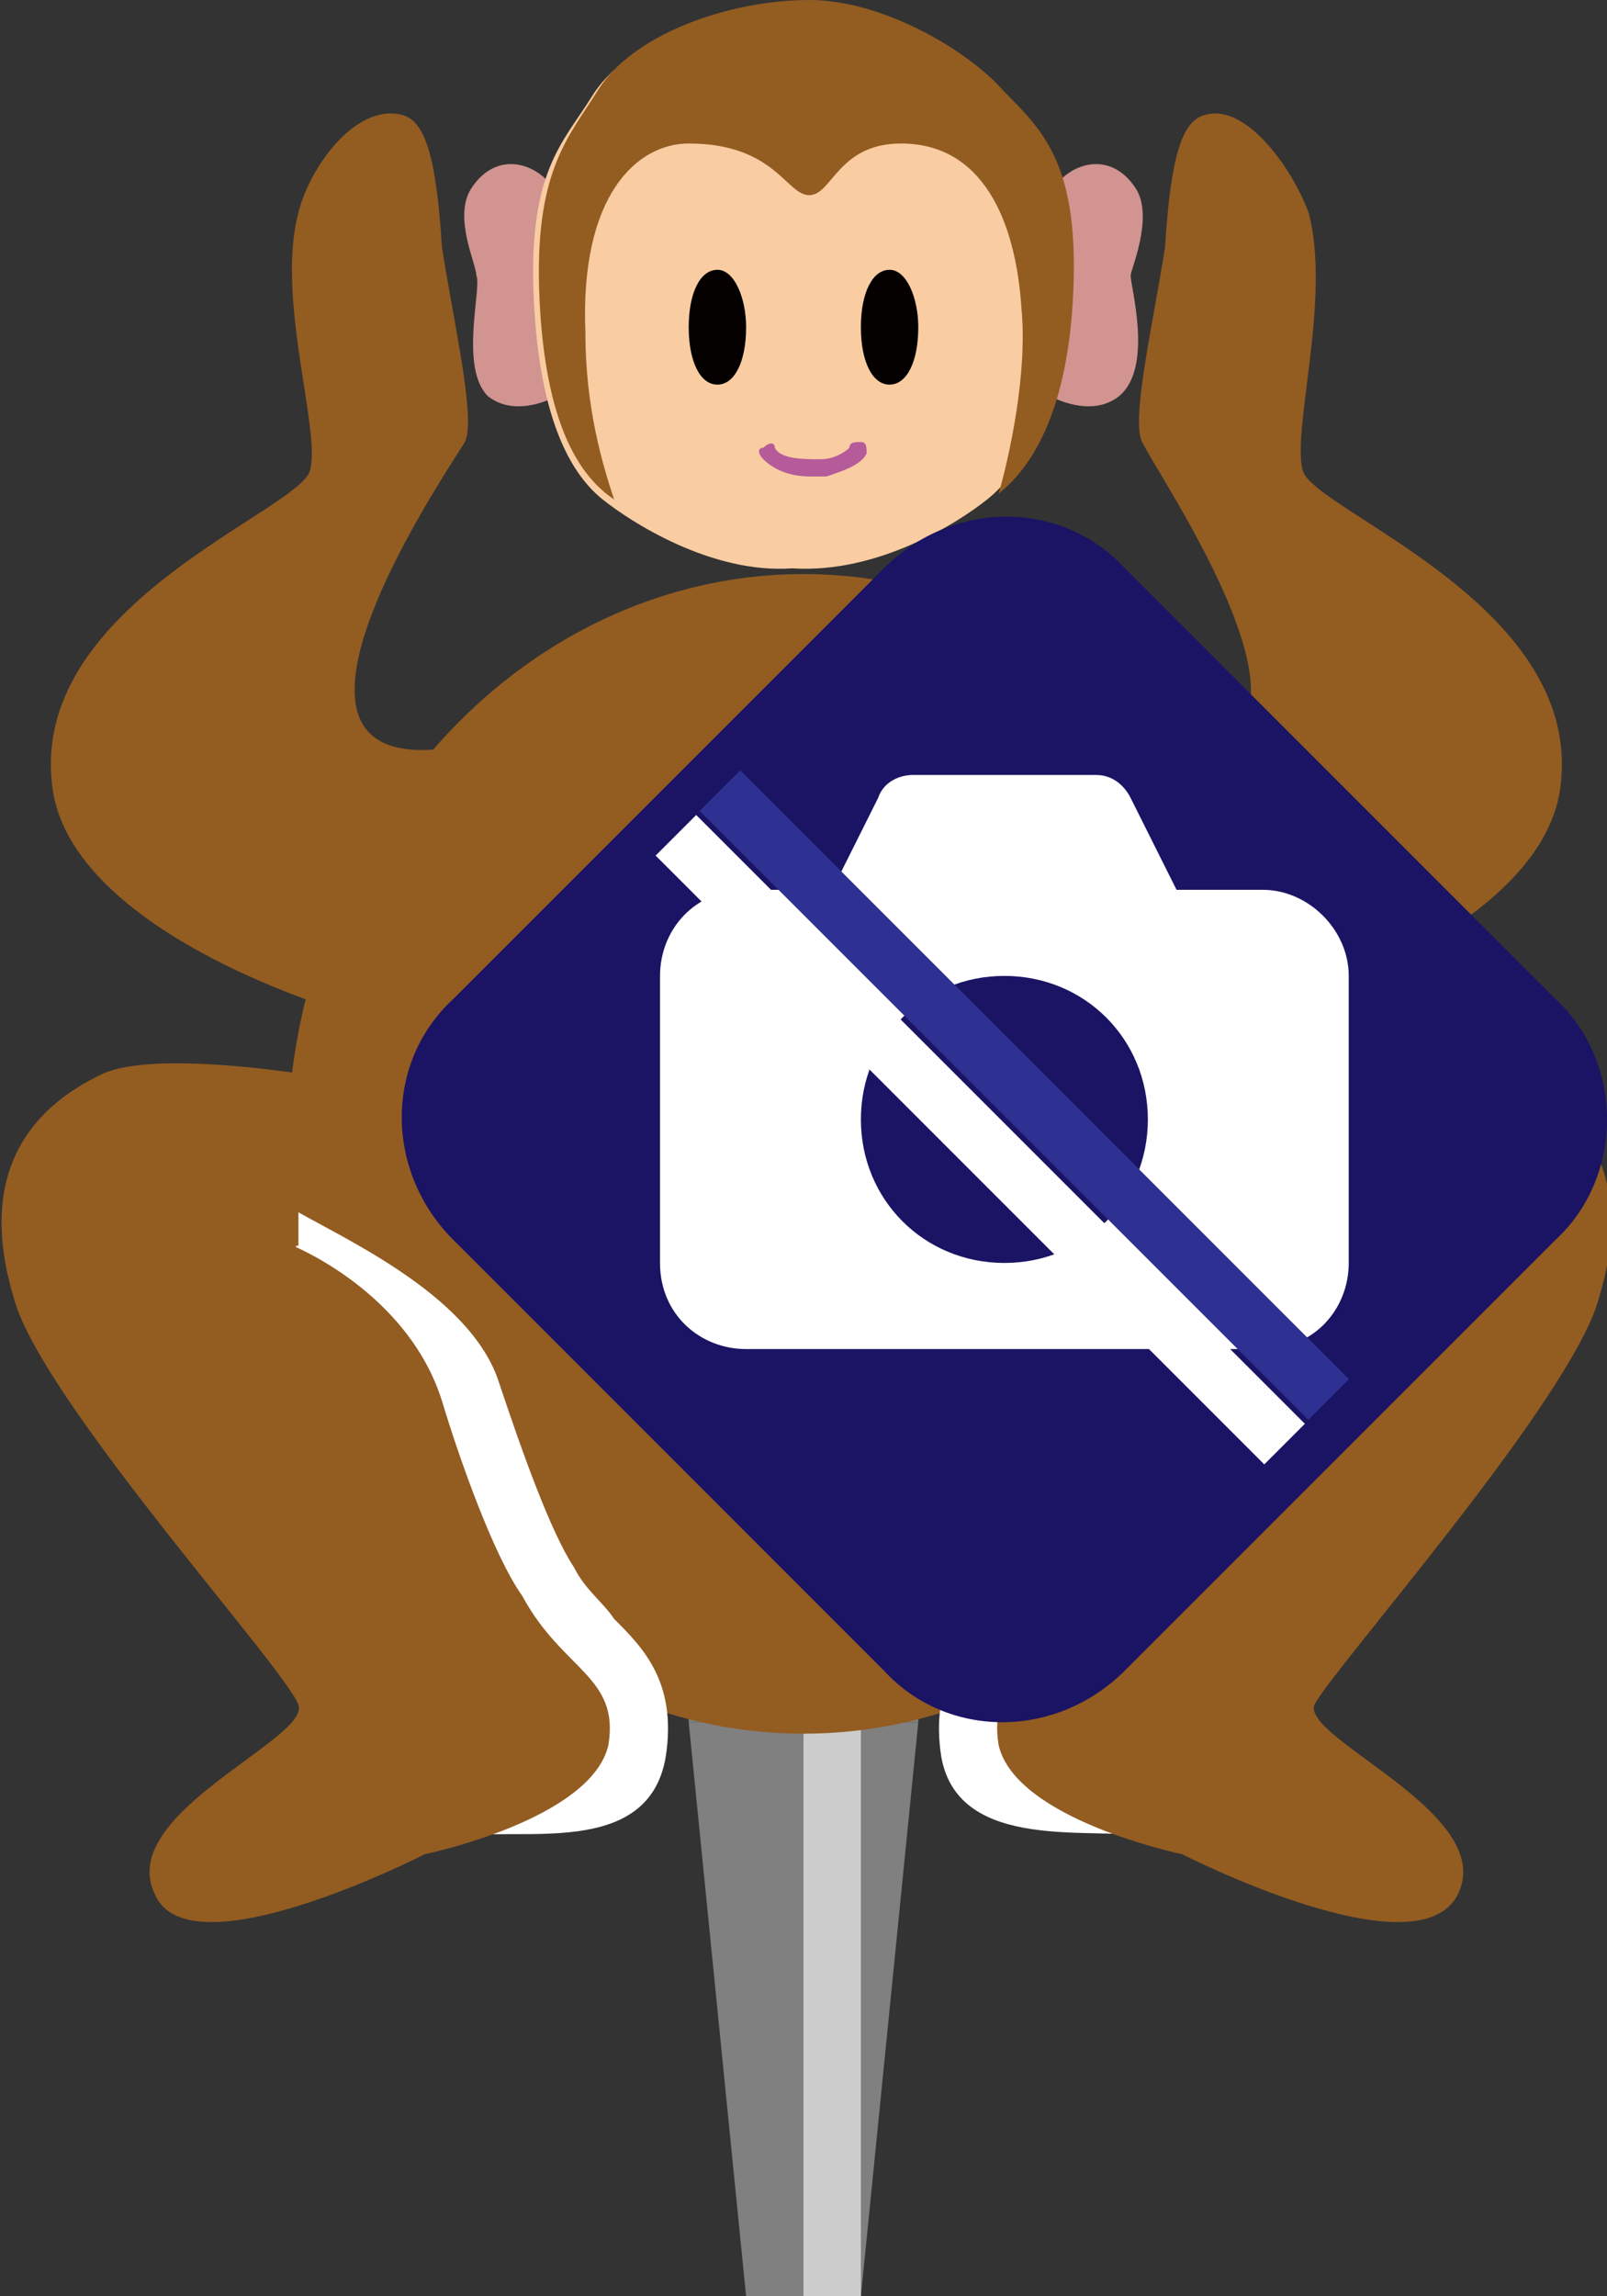 <?xml version="1.0" encoding="utf-8"?>
<!-- Generator: Adobe Illustrator 27.1.1, SVG Export Plug-In . SVG Version: 6.00 Build 0)  -->
<svg version="1.1" xmlns="http://www.w3.org/2000/svg" xmlns:xlink="http://www.w3.org/1999/xlink" x="0px" y="0px" viewBox="0 0 28 40" style="enable-background:new 0 0 28 40;" xml:space="preserve">
<rect x="0" y="0" width="28" height="40" fill="#333333" stroke="none"/>
<style type="text/css">
	.st0{display:none;}
	.st1{fill:#808080;}
	.st2{fill:#CCCCCC;}
	.st3{fill:#D19490;}
	.st4{fill:#F9CCA2;}
	.st5{fill:#935C21;}
	.st6{fill:#B55B99;}
	.st7{fill:#040000;}
	.st8{fill:#FFFFFF;}
	.st9{fill:#1B1464;}
	.st10{fill:#2E3192;}
	.st11{fill:#FFCE00;}
	.st12{opacity:0.3;fill:#FFFFFF;}
	.st13{fill:#A6A6A6;}
	.st14{fill:#D5D5D5;}
	.st15{fill:#666666;}
	.st16{fill:#7D7D7D;}
	.st17{fill:#010101;}
	.st18{fill:#FF0000;}
	.st19{fill:#F2F2F2;}
</style>
<g id="ガイド_00000162338702563158607440000009963323815856875396_" class="st0">
</g>
<g id="ピン">
	<g id="ピン_00000178200821674323619740000011794091811933454987_">
		<rect x="12" y="20" class="st1" width="4" height="10"/>
		<polygon class="st1" points="15,40 13,40 12,30 16,30 		"/>
		<rect x="14" y="20" class="st2" width="1" height="20"/>
	</g>
</g>
<g id="ノーマル">
	<g id="耳">
		<path id="右耳" class="st3" d="M9.8,3.6C9.6,2.9,8.7,2.5,8.2,3.3C7.9,3.8,8.3,4.6,8.3,4.8C8.4,5,8,6.4,8.5,6.9
			c0.5,0.4,1.2,0,1.2,0S10,5.4,10,4.7S9.8,3.6,9.8,3.6z"/>
		<path id="左耳" class="st3" d="M18.2,3.6c0.2-0.7,1.1-1.1,1.6-0.3c0.3,0.5-0.1,1.4-0.1,1.5c0,0.2,0.4,1.6-0.2,2.1
			c-0.5,0.4-1.2,0-1.2,0S18,5.4,18,4.7S18.2,3.6,18.2,3.6z"/>
	</g>
	<g>
		<path id="顔" class="st4" d="M17.4,1.7c-0.6-0.7-2.1-1.6-3.4-1.6l0,0c-1.4,0-3.1,0.6-3.7,1.6c-0.5,0.8-1.1,1.3-1,3.5
			s0.7,3.1,1.2,3.5c0.5,0.4,1.9,1.3,3.3,1.2c1.5,0.1,2.9-0.8,3.4-1.2c0.5-0.4,1.2-1.3,1.2-3.5C18.6,3.1,18.1,2.4,17.4,1.7z"/>
		<path id="頭" class="st5" d="M17.5,1.6C16.9,0.9,15.4,0,14.1,0l0,0c-1.4,0-3.1,0.6-3.7,1.6C9.9,2.4,9.3,3,9.4,5.2
			c0.1,2.2,0.7,3.1,1.3,3.5c0,0,0,0,0,0c-0.2-0.6-0.5-1.6-0.5-2.9c-0.1-2.4,0.9-3.3,1.8-3.3c1.5,0,1.7,0.9,2.1,0.9
			c0.4,0,0.5-0.9,1.6-0.9c1.4,0,2,1.3,2.1,2.9c0.1,1.1-0.2,2.5-0.4,3.2c0,0,0,0,0,0c0.5-0.4,1.2-1.3,1.3-3.5S18.2,2.3,17.5,1.6z"/>
		<path id="口" class="st6" d="M14.1,8.3c-0.3,0-0.6-0.1-0.8-0.3c-0.1-0.1-0.1-0.2,0-0.2c0.1-0.1,0.2-0.1,0.2,0C13.6,8,14,8,14.3,8
			c0.2,0,0.4-0.1,0.5-0.2c0-0.1,0.1-0.1,0.2-0.1c0.1,0,0.1,0.1,0.1,0.2c-0.1,0.2-0.4,0.3-0.7,0.4C14.3,8.3,14.2,8.3,14.1,8.3z"/>
		<path id="目_00000005986313732981105460000017607434955032015025_" class="st7" d="M13,5.7c0,0.6-0.2,1-0.5,1
			c-0.3,0-0.5-0.4-0.5-1c0-0.6,0.2-1,0.5-1C12.8,4.7,13,5.2,13,5.7z"/>
		<path id="目" class="st7" d="M16,5.7c0,0.6-0.2,1-0.5,1c-0.3,0-0.5-0.4-0.5-1c0-0.6,0.2-1,0.5-1C15.8,4.7,16,5.2,16,5.7z"/>
	</g>
	<path id="手" class="st5" d="M20,13c3.9,0.7,0.3-4.5-0.1-5.3c-0.2-0.4,0.2-2.1,0.4-3.4C20.4,2.7,20.6,2.1,21,2
		c0.7-0.2,1.5,0.9,1.8,1.7c0.4,1.5-0.3,3.8-0.1,4.5s4.8,2.3,4.5,5.4c-0.2,2.6-5,4-5,4"/>
	<path id="手_00000134227788527594778160000014321836820495829919_" class="st5" d="M8,13c-3.9,0.7-0.4-4.5,0.1-5.3
		c0.2-0.4-0.2-2.1-0.4-3.4C7.6,2.7,7.4,2.1,7,2C6.2,1.8,5.4,2.9,5.2,3.7C4.8,5.2,5.6,7.5,5.4,8.2s-4.8,2.3-4.5,5.4c0.2,2.6,5,4,5,4"/>
	<ellipse id="胴" class="st5" cx="14" cy="20.1" rx="9" ry="10.1"/>
	<g id="足">
		<path class="st8" d="M7,30l-2-9c0.8,0.5,3.2,1.5,3.7,3.1c0.4,1.2,0.9,2.6,1.3,3.2c0.2,0.4,0.5,0.6,0.7,0.9
			c0.5,0.5,1.1,1.1,0.9,2.4C11.3,32.4,9,31.8,8,32L7,30z"/>
		<path id="足_00000038400674541700779060000011500547401545110168_" class="st5" d="M5.1,21.7c0,0,2,0.8,2.6,2.7
			c0.3,1,0.9,2.7,1.4,3.4c0.7,1.3,1.7,1.4,1.5,2.6c-0.3,1.3-3.2,1.9-3.2,1.9S3.3,34.4,2.7,33c-0.7-1.4,2.7-2.7,2.5-3.3
			s-4.2-5-4.9-6.9c-0.7-2.1,0-3.4,1.5-4.1c0.9-0.4,3.4,0,3.4,0V21.7z"/>
	</g>
	<g id="足_00000013168699997602161240000008531837617941755808_">
		<path class="st8" d="M21,30l2-9c-0.8,0.5-3.2,1.5-3.7,3.1c-0.4,1.2-0.9,2.6-1.3,3.2c-0.2,0.4-0.5,0.6-0.7,0.9
			c-0.5,0.5-1.1,1.1-0.9,2.4c0.3,1.7,2.7,1.2,3.6,1.4L21,30z"/>
		<path id="足_00000106112240280213563350000009690050584120396943_" class="st5" d="M22.9,21.7c0,0-2,0.8-2.6,2.7
			c-0.3,1-0.9,2.7-1.4,3.4c-0.7,1.3-1.7,1.4-1.5,2.6c0.3,1.3,3.2,1.9,3.2,1.9s4.1,2.1,4.8,0.7c0.7-1.4-2.7-2.7-2.5-3.3
			c0.3-0.6,4.2-5,4.9-6.9c0.7-2.1,0-3.4-1.5-4.1c-0.9-0.4-3.4,0-3.4,0V21.7z"/>
	</g>
</g>
<g id="画像なし">
	<g id="画像なし_00000052826117572747028460000016017265853480651424_">
		<path class="st9" d="M27.1,21.6l-7.5,7.5c-1.2,1.2-3.1,1.2-4.2,0l-7.5-7.5c-1.2-1.2-1.2-3.1,0-4.2l7.5-7.5c1.2-1.2,3.1-1.2,4.2,0
			l7.5,7.5C28.3,18.5,28.3,20.5,27.1,21.6z"/>
		<path id="カメラ" class="st8" d="M22,15.5h-1.5l-0.8-1.6c-0.1-0.2-0.3-0.4-0.6-0.4h-3.2c-0.2,0-0.5,0.1-0.6,0.4l-0.8,1.6H13
			c-0.9,0-1.5,0.7-1.5,1.5V22c0,0.9,0.7,1.5,1.5,1.5H22c0.9,0,1.5-0.7,1.5-1.5V17C23.5,16.2,22.8,15.5,22,15.5z M17.5,22
			c-1.4,0-2.5-1.1-2.5-2.5c0-1.4,1.1-2.5,2.5-2.5c1.4,0,2.5,1.1,2.5,2.5C20,20.9,18.9,22,17.5,22z"/>
		<g id="斜線">
			<rect x="10.3" y="18.6" transform="matrix(0.707 0.707 -0.707 0.707 18.766 -7.013)" class="st10" width="15" height="1"/>
			<rect x="9.6" y="19.4" transform="matrix(0.707 0.707 -0.707 0.707 19.059 -6.306)" class="st8" width="15" height="1"/>
		</g>
	</g>
</g>


</svg>